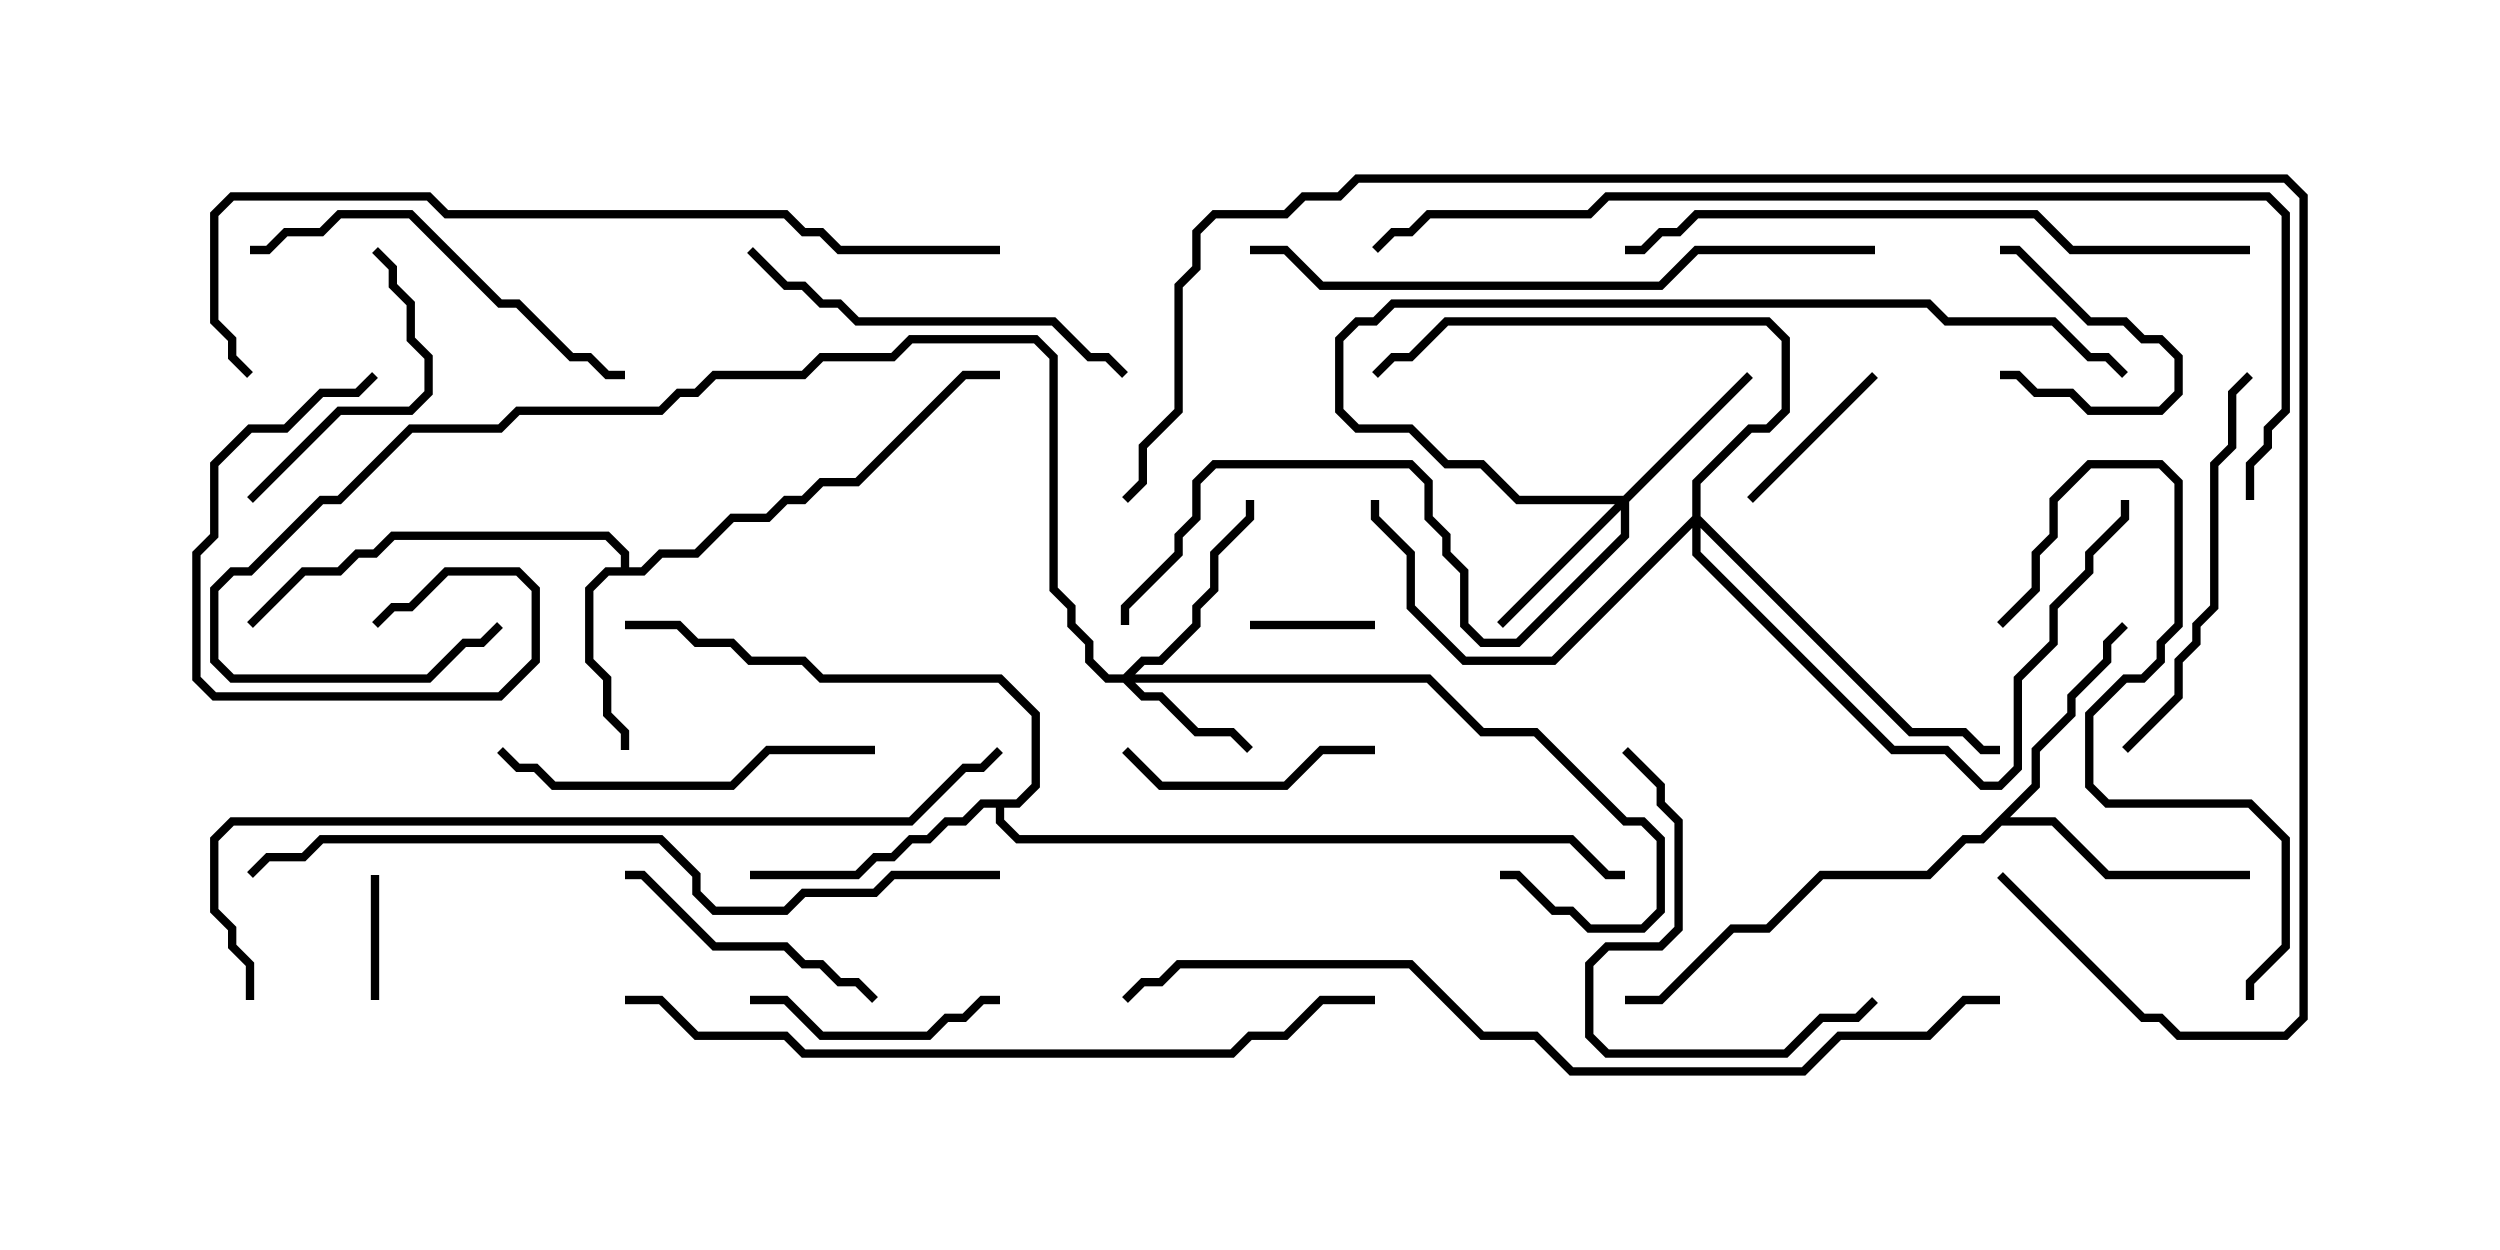 <svg version="1.1" width="30" height="15" xmlns="http://www.w3.org/2000/svg"><path d="M7.45,6.807L7.45,6.664L7.265,6.479L4.735,6.479L4.521,6.693L4.306,6.693L4.092,6.907L3.664,6.907L3.035,7.535L2.965,7.465L3.622,6.807L4.051,6.807L4.265,6.593L4.479,6.593L4.694,6.379L7.306,6.379L7.55,6.622L7.55,6.807L7.694,6.807L7.908,6.593L8.336,6.593L8.765,6.164L9.194,6.164L9.408,5.95L9.622,5.95L9.836,5.736L10.265,5.736L11.551,4.45L12,4.45L12,4.55L11.592,4.55L10.306,5.836L9.878,5.836L9.664,6.05L9.449,6.05L9.235,6.264L8.806,6.264L8.378,6.693L7.949,6.693L7.735,6.907L7.306,6.907L7.121,7.092L7.121,7.908L7.336,8.122L7.336,8.551L7.55,8.765L7.55,9L7.45,9L7.45,8.806L7.236,8.592L7.236,8.164L7.021,7.949L7.021,7.051L7.265,6.807z" stroke="none"/><path d="M24.379,9.408L24.379,8.979L24.807,8.551L24.807,8.336L25.236,7.908L25.236,7.694L25.465,7.465L25.535,7.535L25.336,7.735L25.336,7.949L24.907,8.378L24.907,8.592L24.479,9.021L24.479,9.449L24.121,9.807L24.664,9.807L25.306,10.45L27,10.45L27,10.55L25.265,10.55L24.622,9.907L24.021,9.907L23.806,10.121L23.592,10.121L23.164,10.55L21.878,10.55L21.235,11.193L20.806,11.193L19.949,12.05L19.5,12.05L19.5,11.95L19.908,11.95L20.765,11.093L21.194,11.093L21.836,10.45L23.122,10.45L23.551,10.021L23.765,10.021z" stroke="none"/><path d="M12.194,9.593L12.379,9.408L12.379,8.592L11.979,8.193L9.836,8.193L9.622,7.979L8.979,7.979L8.765,7.764L8.336,7.764L8.122,7.55L7.5,7.55L7.5,7.45L8.164,7.45L8.378,7.664L8.806,7.664L9.021,7.879L9.664,7.879L9.878,8.093L12.021,8.093L12.479,8.551L12.479,9.449L12.235,9.693L12.05,9.693L12.05,9.836L12.235,10.021L18.878,10.021L19.306,10.45L19.5,10.45L19.5,10.55L19.265,10.55L18.836,10.121L12.194,10.121L11.95,9.878L11.95,9.693L11.806,9.693L11.592,9.907L11.378,9.907L11.164,10.121L10.949,10.121L10.735,10.336L10.521,10.336L10.306,10.55L9,10.55L9,10.45L10.265,10.45L10.479,10.236L10.694,10.236L10.908,10.021L11.122,10.021L11.336,9.807L11.551,9.807L11.765,9.593z" stroke="none"/><path d="M13.479,8.093L13.694,7.879L13.908,7.879L14.307,7.479L14.307,7.265L14.521,7.051L14.521,6.622L14.95,6.194L14.95,6L15.05,6L15.05,6.235L14.621,6.664L14.621,7.092L14.407,7.306L14.407,7.521L13.949,7.979L13.735,7.979L13.621,8.093L17.164,8.093L17.806,8.736L18.449,8.736L19.521,9.807L19.735,9.807L19.979,10.051L19.979,10.949L19.735,11.193L19.051,11.193L18.836,10.979L18.622,10.979L18.194,10.55L18,10.55L18,10.45L18.235,10.45L18.664,10.879L18.878,10.879L19.092,11.093L19.694,11.093L19.879,10.908L19.879,10.092L19.694,9.907L19.479,9.907L18.408,8.836L17.765,8.836L17.122,8.193L13.621,8.193L13.735,8.307L13.949,8.307L14.378,8.736L14.806,8.736L15.035,8.965L14.965,9.035L14.765,8.836L14.336,8.836L13.908,8.407L13.694,8.407L13.479,8.193L13.265,8.193L13.021,7.949L13.021,7.735L12.807,7.521L12.807,7.306L12.593,7.092L12.593,4.306L12.408,4.121L10.949,4.121L10.735,4.336L9.878,4.336L9.664,4.55L8.592,4.55L8.378,4.764L8.164,4.764L7.949,4.979L6.235,4.979L6.021,5.193L4.949,5.193L4.092,6.05L3.878,6.05L3.021,6.907L2.806,6.907L2.621,7.092L2.621,7.908L2.806,8.093L5.122,8.093L5.551,7.664L5.765,7.664L5.965,7.465L6.035,7.535L5.806,7.764L5.592,7.764L5.164,8.193L2.765,8.193L2.521,7.949L2.521,7.051L2.765,6.807L2.979,6.807L3.836,5.95L4.051,5.95L4.908,5.093L5.979,5.093L6.194,4.879L7.908,4.879L8.122,4.664L8.336,4.664L8.551,4.45L9.622,4.45L9.836,4.236L10.694,4.236L10.908,4.021L12.449,4.021L12.693,4.265L12.693,7.051L12.907,7.265L12.907,7.479L13.121,7.694L13.121,7.908L13.306,8.093z" stroke="none"/><path d="M19.479,5.95L20.965,4.465L21.035,4.535L19.55,6.021L19.55,6.449L18.235,7.764L17.765,7.764L17.521,7.521L17.521,6.878L17.307,6.664L17.307,6.449L17.093,6.235L17.093,5.806L16.908,5.621L14.592,5.621L14.407,5.806L14.407,6.235L14.193,6.449L14.193,6.664L13.55,7.306L13.55,7.5L13.45,7.5L13.45,7.265L14.093,6.622L14.093,6.408L14.307,6.194L14.307,5.765L14.551,5.521L16.949,5.521L17.193,5.765L17.193,6.194L17.407,6.408L17.407,6.622L17.621,6.836L17.621,7.479L17.806,7.664L18.194,7.664L19.45,6.408L19.45,6.121L18.035,7.535L17.965,7.465L19.379,6.05L18.194,6.05L17.765,5.621L17.336,5.621L16.908,5.193L16.265,5.193L16.021,4.949L16.021,4.051L16.265,3.807L16.479,3.807L16.694,3.593L23.164,3.593L23.378,3.807L24.664,3.807L25.092,4.236L25.306,4.236L25.535,4.465L25.465,4.535L25.265,4.336L25.051,4.336L24.622,3.907L23.336,3.907L23.122,3.693L16.735,3.693L16.521,3.907L16.306,3.907L16.121,4.092L16.121,4.908L16.306,5.093L16.949,5.093L17.378,5.521L17.806,5.521L18.235,5.95z" stroke="none"/><path d="M20.307,6.194L20.307,5.765L20.979,5.093L21.194,5.093L21.379,4.908L21.379,4.092L21.194,3.907L17.378,3.907L16.949,4.336L16.735,4.336L16.535,4.535L16.465,4.465L16.694,4.236L16.908,4.236L17.336,3.807L21.235,3.807L21.479,4.051L21.479,4.949L21.235,5.193L21.021,5.193L20.407,5.806L20.407,6.194L22.949,8.736L23.592,8.736L23.806,8.95L24,8.95L24,9.05L23.765,9.05L23.551,8.836L22.908,8.836L20.407,6.335L20.407,6.622L22.735,8.95L23.378,8.95L23.806,9.379L23.979,9.379L24.164,9.194L24.164,8.122L24.593,7.694L24.593,7.265L25.021,6.836L25.021,6.622L25.45,6.194L25.45,6L25.55,6L25.55,6.235L25.121,6.664L25.121,6.878L24.693,7.306L24.693,7.735L24.264,8.164L24.264,9.235L24.021,9.479L23.765,9.479L23.336,9.05L22.694,9.05L20.307,6.664L20.307,6.335L18.664,7.979L17.551,7.979L16.879,7.306L16.879,6.664L16.45,6.235L16.45,6L16.55,6L16.55,6.194L16.979,6.622L16.979,7.265L17.592,7.879L18.622,7.879z" stroke="none"/><path d="M24,4.55L24,4.45L24.235,4.45L24.449,4.664L24.878,4.664L25.092,4.879L25.908,4.879L26.093,4.694L26.093,4.306L25.908,4.121L25.694,4.121L25.479,3.907L25.051,3.907L24.194,3.05L24,3.05L24,2.95L24.235,2.95L25.092,3.807L25.521,3.807L25.735,4.021L25.949,4.021L26.193,4.265L26.193,4.735L25.949,4.979L25.051,4.979L24.836,4.764L24.408,4.764L24.194,4.55z" stroke="none"/><path d="M15,7.55L15,7.45L16.5,7.45L16.5,7.55z" stroke="none"/><path d="M4.55,12L4.45,12L4.45,10.5L4.55,10.5z" stroke="none"/><path d="M22.465,4.465L22.535,4.535L21.035,6.035L20.965,5.965z" stroke="none"/><path d="M9,12.05L9,11.95L9.449,11.95L9.878,12.379L11.122,12.379L11.336,12.164L11.551,12.164L11.765,11.95L12,11.95L12,12.05L11.806,12.05L11.592,12.264L11.378,12.264L11.164,12.479L9.836,12.479L9.408,12.05z" stroke="none"/><path d="M4.465,4.465L4.535,4.535L4.306,4.764L3.878,4.764L3.449,5.193L3.021,5.193L2.621,5.592L2.621,6.449L2.407,6.664L2.407,8.122L2.592,8.307L5.979,8.307L6.379,7.908L6.379,7.092L6.194,6.907L5.378,6.907L4.949,7.336L4.735,7.336L4.535,7.535L4.465,7.465L4.694,7.236L4.908,7.236L5.336,6.807L6.235,6.807L6.479,7.051L6.479,7.949L6.021,8.407L2.551,8.407L2.307,8.164L2.307,6.622L2.521,6.408L2.521,5.551L2.979,5.093L3.408,5.093L3.836,4.664L4.265,4.664z" stroke="none"/><path d="M16.5,8.95L16.5,9.05L15.878,9.05L15.449,9.479L13.908,9.479L13.465,9.035L13.535,8.965L13.949,9.379L15.408,9.379L15.836,8.95z" stroke="none"/><path d="M10.535,11.965L10.465,12.035L10.265,11.836L10.051,11.836L9.836,11.621L9.622,11.621L9.408,11.407L8.551,11.407L7.694,10.55L7.5,10.55L7.5,10.45L7.735,10.45L8.592,11.307L9.449,11.307L9.664,11.521L9.878,11.521L10.092,11.736L10.306,11.736z" stroke="none"/><path d="M3.035,6.035L2.965,5.965L4.051,4.879L4.908,4.879L5.093,4.694L5.093,4.306L4.879,4.092L4.879,3.664L4.664,3.449L4.664,3.235L4.465,3.035L4.535,2.965L4.764,3.194L4.764,3.408L4.979,3.622L4.979,4.051L5.193,4.265L5.193,4.735L4.949,4.979L4.092,4.979z" stroke="none"/><path d="M19.465,9.035L19.535,8.965L19.979,9.408L19.979,9.622L20.193,9.836L20.193,11.164L19.949,11.407L19.306,11.407L19.121,11.592L19.121,12.408L19.306,12.593L21.408,12.593L21.836,12.164L22.265,12.164L22.465,11.965L22.535,12.035L22.306,12.264L21.878,12.264L21.449,12.693L19.265,12.693L19.021,12.449L19.021,11.551L19.265,11.307L19.908,11.307L20.093,11.122L20.093,9.878L19.879,9.664L19.879,9.449z" stroke="none"/><path d="M10.5,8.95L10.5,9.05L9.235,9.05L8.806,9.479L6.622,9.479L6.408,9.264L6.194,9.264L5.965,9.035L6.035,8.965L6.235,9.164L6.449,9.164L6.664,9.379L8.765,9.379L9.194,8.95z" stroke="none"/><path d="M26.965,4.465L27.035,4.535L26.836,4.735L26.836,5.378L26.621,5.592L26.621,7.306L26.407,7.521L26.407,7.735L26.193,7.949L26.193,8.378L25.535,9.035L25.465,8.965L26.093,8.336L26.093,7.908L26.307,7.694L26.307,7.479L26.521,7.265L26.521,5.551L26.736,5.336L26.736,4.694z" stroke="none"/><path d="M13.535,4.465L13.465,4.535L13.265,4.336L13.051,4.336L12.622,3.907L10.265,3.907L10.051,3.693L9.836,3.693L9.622,3.479L9.408,3.479L8.965,3.035L9.035,2.965L9.449,3.379L9.664,3.379L9.878,3.593L10.092,3.593L10.306,3.807L12.664,3.807L13.092,4.236L13.306,4.236z" stroke="none"/><path d="M3,3.05L3,2.95L3.194,2.95L3.408,2.736L3.836,2.736L4.051,2.521L4.949,2.521L6.021,3.593L6.235,3.593L6.878,4.236L7.092,4.236L7.306,4.45L7.5,4.45L7.5,4.55L7.265,4.55L7.051,4.336L6.836,4.336L6.194,3.693L5.979,3.693L4.908,2.621L4.092,2.621L3.878,2.836L3.449,2.836L3.235,3.05z" stroke="none"/><path d="M24.035,7.535L23.965,7.465L24.379,7.051L24.379,6.622L24.593,6.408L24.593,5.979L25.051,5.521L25.949,5.521L26.193,5.765L26.193,7.521L25.979,7.735L25.979,7.949L25.735,8.193L25.521,8.193L25.121,8.592L25.121,9.408L25.306,9.593L27.021,9.593L27.479,10.051L27.479,11.378L27.05,11.806L27.05,12L26.95,12L26.95,11.765L27.379,11.336L27.379,10.092L26.979,9.693L25.265,9.693L25.021,9.449L25.021,8.551L25.479,8.093L25.694,8.093L25.879,7.908L25.879,7.694L26.093,7.479L26.093,5.806L25.908,5.621L25.092,5.621L24.693,6.021L24.693,6.449L24.479,6.664L24.479,7.092z" stroke="none"/><path d="M27,2.95L27,3.05L24.836,3.05L24.408,2.621L20.378,2.621L20.164,2.836L19.949,2.836L19.735,3.05L19.5,3.05L19.5,2.95L19.694,2.95L19.908,2.736L20.122,2.736L20.336,2.521L24.449,2.521L24.878,2.95z" stroke="none"/><path d="M22.5,2.95L22.5,3.05L20.378,3.05L19.949,3.479L15.836,3.479L15.408,3.05L15,3.05L15,2.95L15.449,2.95L15.878,3.379L19.908,3.379L20.336,2.95z" stroke="none"/><path d="M7.5,12.05L7.5,11.95L7.949,11.95L8.378,12.379L9.449,12.379L9.664,12.593L14.765,12.593L14.979,12.379L15.408,12.379L15.836,11.95L16.5,11.95L16.5,12.05L15.878,12.05L15.449,12.479L15.021,12.479L14.806,12.693L9.622,12.693L9.408,12.479L8.336,12.479L7.908,12.05z" stroke="none"/><path d="M12,10.45L12,10.55L10.735,10.55L10.521,10.764L9.664,10.764L9.449,10.979L8.551,10.979L8.307,10.735L8.307,10.521L7.908,10.121L3.878,10.121L3.664,10.336L3.235,10.336L3.035,10.535L2.965,10.465L3.194,10.236L3.622,10.236L3.836,10.021L7.949,10.021L8.407,10.479L8.407,10.694L8.592,10.879L9.408,10.879L9.622,10.664L10.479,10.664L10.694,10.45z" stroke="none"/><path d="M12,2.95L12,3.05L10.051,3.05L9.836,2.836L9.622,2.836L9.408,2.621L5.336,2.621L5.122,2.407L2.806,2.407L2.621,2.592L2.621,3.836L2.836,4.051L2.836,4.265L3.035,4.465L2.965,4.535L2.736,4.306L2.736,4.092L2.521,3.878L2.521,2.551L2.765,2.307L5.164,2.307L5.378,2.521L9.449,2.521L9.664,2.736L9.878,2.736L10.092,2.95z" stroke="none"/><path d="M3.05,12L2.95,12L2.95,11.592L2.736,11.378L2.736,11.164L2.521,10.949L2.521,10.051L2.765,9.807L10.908,9.807L11.551,9.164L11.765,9.164L11.965,8.965L12.035,9.035L11.806,9.264L11.592,9.264L10.949,9.907L2.806,9.907L2.621,10.092L2.621,10.908L2.836,11.122L2.836,11.336L3.05,11.551z" stroke="none"/><path d="M24,11.95L24,12.05L23.592,12.05L23.164,12.479L22.092,12.479L21.664,12.907L18.836,12.907L18.408,12.479L17.765,12.479L16.908,11.621L14.164,11.621L13.949,11.836L13.735,11.836L13.535,12.035L13.465,11.965L13.694,11.736L13.908,11.736L14.122,11.521L16.949,11.521L17.806,12.379L18.449,12.379L18.878,12.807L21.622,12.807L22.051,12.379L23.122,12.379L23.551,11.95z" stroke="none"/><path d="M27.05,6L26.95,6L26.95,5.551L27.164,5.336L27.164,5.122L27.379,4.908L27.379,2.592L27.194,2.407L19.306,2.407L19.092,2.621L17.164,2.621L16.949,2.836L16.735,2.836L16.535,3.035L16.465,2.965L16.694,2.736L16.908,2.736L17.122,2.521L19.051,2.521L19.265,2.307L27.235,2.307L27.479,2.551L27.479,4.949L27.264,5.164L27.264,5.378L27.05,5.592z" stroke="none"/><path d="M23.965,10.535L24.035,10.465L25.735,12.164L25.949,12.164L26.164,12.379L27.408,12.379L27.593,12.194L27.593,2.378L27.408,2.193L16.306,2.193L16.092,2.407L15.664,2.407L15.449,2.621L14.592,2.621L14.407,2.806L14.407,3.235L14.193,3.449L14.193,4.949L13.764,5.378L13.764,5.806L13.535,6.035L13.465,5.965L13.664,5.765L13.664,5.336L14.093,4.908L14.093,3.408L14.307,3.194L14.307,2.765L14.551,2.521L15.408,2.521L15.622,2.307L16.051,2.307L16.265,2.093L27.449,2.093L27.693,2.336L27.693,12.235L27.449,12.479L26.122,12.479L25.908,12.264L25.694,12.264z" stroke="none"/></svg>